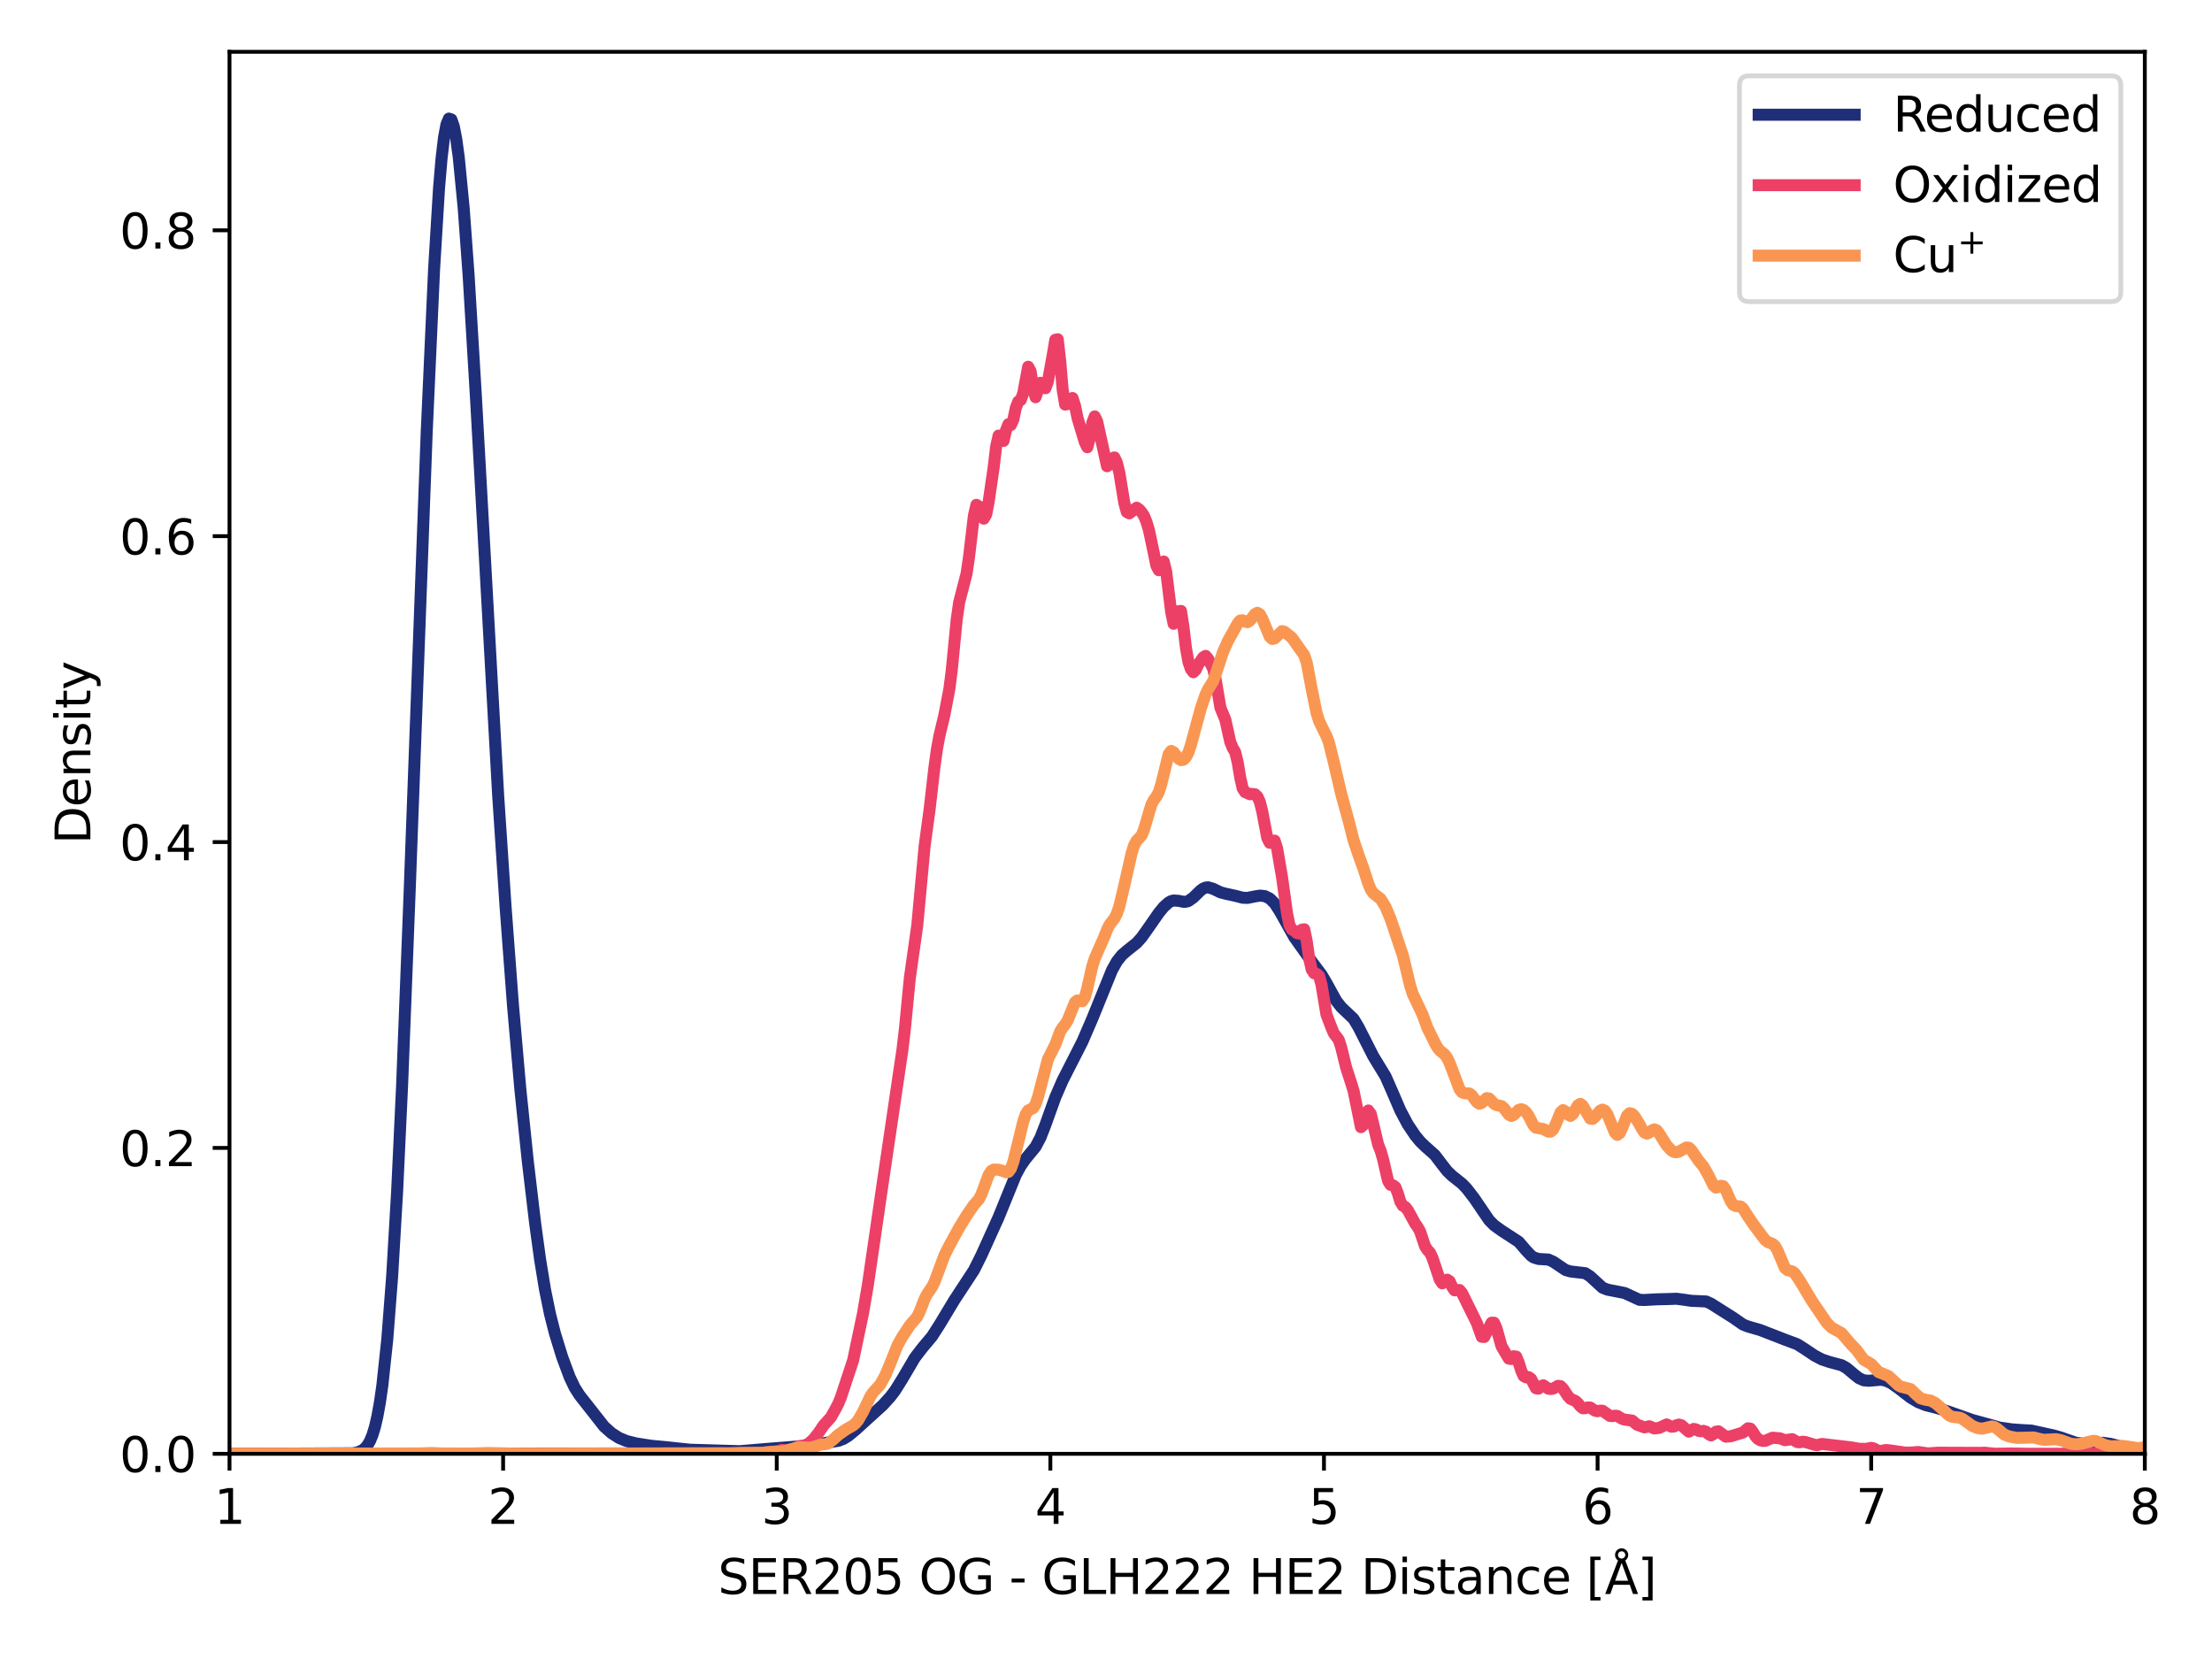 <?xml version="1.0" encoding="utf-8" standalone="no"?>
<!DOCTYPE svg PUBLIC "-//W3C//DTD SVG 1.1//EN"
  "http://www.w3.org/Graphics/SVG/1.1/DTD/svg11.dtd">
<svg xmlns:xlink="http://www.w3.org/1999/xlink" width="460.8pt" height="345.6pt" viewBox="0 0 460.8 345.6" xmlns="http://www.w3.org/2000/svg" version="1.1">
 <defs>
  <style type="text/css">*{stroke-linejoin: round; stroke-linecap: butt}</style>
 </defs>
 <g id="figure_1">
  <g id="patch_1">
   <path d="M 0 345.6 
L 460.8 345.6 
L 460.8 0 
L 0 0 
z
" style="fill: #ffffff"/>
  </g>
  <g id="axes_1">
   <g id="patch_2">
    <path d="M 47.81 302.853 
L 446.805 302.853 
L 446.805 10.8 
L 47.81 10.8 
z
" style="fill: #ffffff"/>
   </g>
   <g id="line2d_1">
    <path d="M 47.81 302.853 
L 73.485 302.746 
L 74.512 302.553 
L 75.539 302.09 
L 76.053 301.67 
L 76.566 301.053 
L 77.08 300.167 
L 77.593 298.93 
L 78.107 297.249 
L 78.62 295.031 
L 79.134 292.185 
L 79.647 288.624 
L 80.674 279.053 
L 81.701 265.747 
L 82.728 248.228 
L 83.755 226.347 
L 85.296 186.838 
L 88.891 90.025 
L 90.431 56.053 
L 91.458 39.211 
L 91.972 33.129 
L 92.485 28.717 
L 92.999 25.943 
L 93.512 24.707 
L 94.026 24.881 
L 94.539 26.344 
L 95.053 28.998 
L 95.566 32.765 
L 96.593 43.337 
L 97.62 57.354 
L 99.161 82.974 
L 103.782 165.793 
L 105.323 188.949 
L 106.863 209.435 
L 108.404 226.975 
L 109.944 241.861 
L 111.485 254.867 
L 112.512 262.38 
L 113.539 268.661 
L 114.566 273.69 
L 115.593 277.745 
L 117.133 282.737 
L 118.674 286.875 
L 119.701 289.034 
L 120.728 290.65 
L 125.863 297.183 
L 127.404 298.551 
L 128.944 299.539 
L 130.485 300.182 
L 132.539 300.694 
L 135.62 301.175 
L 138.701 301.464 
L 141.268 301.742 
L 143.836 302.003 
L 154.106 302.308 
L 160.268 301.793 
L 169.511 301.071 
L 172.592 300.468 
L 174.646 300.15 
L 175.673 299.757 
L 176.7 299.126 
L 178.241 297.856 
L 183.889 292.721 
L 185.43 291.028 
L 186.457 289.686 
L 187.997 287.224 
L 190.565 282.859 
L 192.105 280.846 
L 194.16 278.391 
L 195.7 275.996 
L 198.781 270.876 
L 202.889 264.609 
L 204.43 261.526 
L 208.024 253.58 
L 211.619 244.74 
L 212.646 242.854 
L 213.673 241.395 
L 215.727 238.903 
L 216.754 236.963 
L 217.781 234.321 
L 219.835 228.6 
L 221.375 225.055 
L 223.429 221.024 
L 225.483 216.994 
L 227.537 212.231 
L 231.646 202.11 
L 232.673 200.273 
L 233.7 198.978 
L 234.727 198.077 
L 236.781 196.448 
L 237.808 195.303 
L 239.348 193.134 
L 241.402 190.174 
L 242.429 188.921 
L 243.456 188.004 
L 243.97 187.726 
L 244.483 187.586 
L 245.51 187.658 
L 246.537 187.863 
L 247.051 187.852 
L 247.564 187.701 
L 248.591 186.971 
L 250.132 185.469 
L 250.645 185.107 
L 251.159 184.893 
L 251.672 184.843 
L 252.699 185.149 
L 254.24 185.887 
L 255.267 186.163 
L 257.321 186.609 
L 258.861 187.01 
L 259.888 187.049 
L 261.429 186.739 
L 262.456 186.57 
L 263.483 186.675 
L 264.51 187.176 
L 265.537 188.192 
L 266.564 189.772 
L 269.645 195.256 
L 273.24 200.309 
L 275.294 203.038 
L 276.321 204.766 
L 278.375 208.501 
L 279.402 209.811 
L 281.969 212.248 
L 282.996 213.962 
L 286.077 220.026 
L 288.645 224.246 
L 290.185 227.757 
L 291.726 231.348 
L 293.266 234.244 
L 294.807 236.537 
L 295.834 237.79 
L 296.861 238.789 
L 298.915 240.623 
L 300.455 242.648 
L 301.482 243.962 
L 302.51 244.95 
L 304.564 246.579 
L 305.591 247.655 
L 307.131 249.663 
L 310.212 254.192 
L 311.239 255.234 
L 312.78 256.35 
L 316.374 258.692 
L 317.915 260.485 
L 318.942 261.57 
L 319.455 261.934 
L 320.482 262.263 
L 322.536 262.386 
L 323.563 262.837 
L 326.131 264.566 
L 327.158 264.866 
L 330.239 265.231 
L 331.266 265.898 
L 333.833 268.251 
L 334.86 268.657 
L 338.455 269.362 
L 341.536 270.781 
L 342.563 270.812 
L 345.131 270.673 
L 347.698 270.61 
L 349.239 270.554 
L 350.779 270.752 
L 352.32 270.983 
L 355.401 271.118 
L 356.428 271.575 
L 361.049 274.502 
L 363.103 275.928 
L 364.13 276.333 
L 366.698 277.076 
L 371.833 279.071 
L 374.401 280.029 
L 375.941 281.011 
L 377.995 282.388 
L 379.536 283.197 
L 381.076 283.714 
L 383.644 284.401 
L 384.671 284.979 
L 386.211 286.279 
L 387.238 287.092 
L 388.265 287.554 
L 389.292 287.639 
L 391.86 287.422 
L 392.887 287.628 
L 393.914 288.093 
L 395.454 289.173 
L 398.022 291.161 
L 399.562 292.073 
L 401.103 292.699 
L 403.67 293.364 
L 405.724 294 
L 410.86 295.81 
L 414.968 296.931 
L 416.508 297.382 
L 419.076 297.76 
L 421.13 297.906 
L 423.184 298.019 
L 427.805 299.031 
L 429.346 299.475 
L 432.427 300.545 
L 433.967 300.753 
L 435.508 300.701 
L 438.075 300.555 
L 439.616 300.777 
L 443.21 301.684 
L 445.264 301.797 
L 448.859 301.885 
L 453.481 302.2 
L 458.102 302.193 
L 461.8 302.588 
L 461.8 302.588 
" clip-path="url(#pcedec407b9)" style="fill: none; stroke: #1e2e79; stroke-width: 2.5; stroke-linecap: square"/>
   </g>
   <g id="line2d_2">
    <path d="M 47.81 302.853 
L 149.484 302.755 
L 151.538 302.777 
L 153.592 302.71 
L 154.619 302.644 
L 157.187 302.77 
L 161.809 302.374 
L 162.836 302.031 
L 164.376 302.298 
L 164.89 302.124 
L 166.43 301.266 
L 167.457 301.157 
L 168.484 300.709 
L 169.511 299.762 
L 170.538 298.459 
L 171.565 296.937 
L 173.106 295.22 
L 174.133 293.371 
L 174.646 292.371 
L 175.16 291.127 
L 177.727 283.353 
L 179.781 273.601 
L 180.808 267.594 
L 183.889 246.454 
L 187.997 218.651 
L 188.511 214.29 
L 189.538 203.728 
L 191.078 192.821 
L 192.619 176.218 
L 193.646 168.669 
L 194.673 159.724 
L 195.187 156.018 
L 195.7 153.26 
L 196.727 148.983 
L 197.754 143.63 
L 198.268 139.644 
L 199.295 129.075 
L 199.808 125.482 
L 201.349 119.52 
L 201.862 116.065 
L 202.889 107.371 
L 203.403 105.162 
L 203.916 105.501 
L 204.43 107.068 
L 204.943 108.044 
L 205.457 107.136 
L 205.97 104.434 
L 206.997 97.377 
L 207.511 93.034 
L 208.024 90.734 
L 208.538 91.678 
L 209.051 91.851 
L 209.565 89.648 
L 210.078 88.368 
L 210.592 88.526 
L 211.105 87.366 
L 211.619 84.938 
L 212.132 83.642 
L 212.646 83.329 
L 213.159 81.907 
L 214.186 76.398 
L 214.7 77.355 
L 215.213 80.85 
L 215.727 82.752 
L 216.754 79.738 
L 217.781 80.879 
L 218.294 79.479 
L 219.321 73.849 
L 219.835 70.779 
L 220.348 70.673 
L 220.862 75.233 
L 221.375 81.209 
L 221.889 84.279 
L 222.402 84.187 
L 222.916 83.148 
L 223.429 82.912 
L 223.943 84.491 
L 224.456 87.021 
L 225.997 92.151 
L 226.51 93.17 
L 227.024 91.204 
L 227.537 88.086 
L 228.051 86.742 
L 228.564 87.825 
L 230.619 97.13 
L 231.132 96.783 
L 231.646 95.526 
L 232.159 95.293 
L 232.673 96.408 
L 233.186 98.491 
L 234.213 104.762 
L 234.727 106.653 
L 235.24 106.944 
L 236.781 105.763 
L 237.294 106.104 
L 237.808 106.687 
L 238.321 107.461 
L 238.835 108.743 
L 239.348 110.444 
L 240.375 115.294 
L 240.889 117.825 
L 241.402 118.788 
L 241.916 117.654 
L 242.429 116.977 
L 242.943 119.111 
L 243.97 127.437 
L 244.483 129.946 
L 244.997 129.445 
L 245.51 127.322 
L 246.024 127.264 
L 246.537 130.601 
L 247.051 134.95 
L 247.564 137.866 
L 248.078 139.377 
L 248.591 140.04 
L 249.105 139.53 
L 249.618 138.423 
L 250.645 136.937 
L 251.159 136.636 
L 251.672 137.236 
L 252.699 139.247 
L 253.213 141.36 
L 254.24 147.442 
L 255.267 149.93 
L 256.294 154.595 
L 256.807 155.824 
L 257.321 156.686 
L 257.834 158.798 
L 258.348 161.912 
L 258.861 164.209 
L 259.375 165.015 
L 260.402 165.46 
L 260.915 165.393 
L 261.429 165.461 
L 261.942 165.942 
L 262.456 167.064 
L 262.969 169.14 
L 263.996 174.559 
L 264.51 175.58 
L 265.023 175.13 
L 265.537 175.126 
L 266.051 176.769 
L 267.078 182.775 
L 268.105 190.208 
L 268.618 192.744 
L 269.132 193.633 
L 269.645 193.913 
L 270.159 194.376 
L 270.672 194.488 
L 271.186 193.677 
L 271.699 193.584 
L 272.213 196.049 
L 272.726 199.628 
L 273.24 201.951 
L 273.753 202.743 
L 274.267 202.86 
L 274.78 203.287 
L 275.294 205.132 
L 276.321 211.347 
L 277.348 214.041 
L 277.861 215.253 
L 278.888 216.604 
L 279.402 218.219 
L 280.429 222.409 
L 281.456 225.576 
L 281.969 227.235 
L 283.51 234.806 
L 284.023 234.349 
L 284.537 232.55 
L 285.05 231.337 
L 285.564 232.05 
L 287.104 238.484 
L 287.618 239.75 
L 288.131 241.548 
L 289.158 246.006 
L 289.672 246.825 
L 290.185 246.926 
L 290.699 247.303 
L 291.212 248.649 
L 291.726 250.351 
L 292.239 251.184 
L 292.753 251.445 
L 293.266 252.08 
L 294.807 254.897 
L 295.32 255.616 
L 295.834 256.556 
L 296.861 259.613 
L 297.374 260.401 
L 297.888 260.943 
L 298.401 262.015 
L 299.942 266.595 
L 300.455 267.343 
L 300.969 267.123 
L 301.482 266.579 
L 301.996 266.916 
L 302.51 268.063 
L 303.023 268.809 
L 304.05 268.736 
L 304.564 269.353 
L 307.645 275.597 
L 308.672 278.478 
L 309.185 278.522 
L 310.726 275.545 
L 311.239 275.546 
L 311.753 276.717 
L 312.78 280.419 
L 313.807 282.18 
L 314.32 283.024 
L 314.834 283.112 
L 315.347 282.531 
L 315.861 282.602 
L 316.374 283.834 
L 316.888 285.5 
L 317.401 286.65 
L 317.915 286.935 
L 318.428 286.87 
L 318.942 287.235 
L 319.969 289.2 
L 320.482 289.285 
L 320.996 288.784 
L 321.509 288.583 
L 322.536 289.286 
L 323.05 289.36 
L 323.563 289.263 
L 324.59 288.69 
L 325.104 288.76 
L 325.617 289.301 
L 326.644 290.844 
L 327.158 291.4 
L 328.185 291.834 
L 328.698 292.305 
L 329.212 292.949 
L 329.725 293.368 
L 330.239 293.367 
L 330.752 293.194 
L 331.266 293.216 
L 332.293 293.884 
L 332.806 293.987 
L 333.32 293.864 
L 333.833 293.882 
L 335.374 294.96 
L 335.887 295.006 
L 336.401 294.911 
L 336.914 294.964 
L 337.941 295.576 
L 338.455 295.731 
L 339.996 295.927 
L 341.023 296.79 
L 342.563 297.35 
L 343.59 297.111 
L 344.617 297.572 
L 345.644 297.454 
L 347.185 296.736 
L 348.212 297.219 
L 348.725 297.17 
L 349.239 296.898 
L 349.752 296.763 
L 350.266 296.909 
L 351.806 298.239 
L 352.833 297.67 
L 353.347 297.776 
L 353.86 298.084 
L 354.374 298.169 
L 354.887 298.079 
L 355.401 298.248 
L 355.914 298.745 
L 356.428 299.032 
L 356.941 298.747 
L 357.455 298.255 
L 357.968 298.159 
L 359.509 299.288 
L 360.536 299.205 
L 363.103 298.42 
L 364.13 297.543 
L 364.644 297.616 
L 365.157 298.297 
L 365.671 299.164 
L 366.184 299.749 
L 366.698 300.034 
L 367.211 300.175 
L 367.725 300.155 
L 369.265 299.5 
L 370.806 299.634 
L 371.833 300.021 
L 373.373 299.804 
L 374.401 300.415 
L 374.914 300.464 
L 375.428 300.345 
L 375.941 300.362 
L 377.995 300.964 
L 378.509 301.066 
L 379.536 300.796 
L 385.698 301.521 
L 387.238 301.799 
L 388.779 301.832 
L 389.806 301.612 
L 390.319 301.729 
L 391.346 302.275 
L 391.86 302.265 
L 392.887 302.054 
L 393.914 302.17 
L 396.995 302.616 
L 398.535 302.567 
L 399.562 302.469 
L 401.616 302.771 
L 403.67 302.625 
L 412.4 302.657 
L 413.427 302.625 
L 415.481 302.836 
L 419.076 302.786 
L 422.67 302.847 
L 434.481 302.853 
L 439.102 302.752 
L 441.156 302.801 
L 442.697 302.826 
L 444.237 302.726 
L 446.805 302.852 
L 461.8 302.853 
L 461.8 302.853 
" clip-path="url(#pcedec407b9)" style="fill: none; stroke: #ec4067; stroke-width: 2.5; stroke-linecap: square"/>
   </g>
   <g id="matplotlib.axis_1">
    <g id="xtick_1">
     <g id="line2d_3">
      <defs>
       <path id="mf816227b63" d="M 0 0 
L 0 3.5 
" style="stroke: #000000; stroke-width: 0.8"/>
      </defs>
      <g>
       <use xlink:href="#mf816227b63" x="47.81" y="302.853" style="stroke: #000000; stroke-width: 0.8"/>
      </g>
     </g>
     <g id="text_1">
      <!-- 1 -->
      <g transform="translate(44.629 317.451) scale(0.1 -0.1)">
       <defs>
        <path id="DejaVuSans-31" d="M 794 531 
L 1825 531 
L 1825 4091 
L 703 3866 
L 703 4441 
L 1819 4666 
L 2450 4666 
L 2450 531 
L 3481 531 
L 3481 0 
L 794 0 
L 794 531 
z
" transform="scale(0.016)"/>
       </defs>
       <use xlink:href="#DejaVuSans-31"/>
      </g>
     </g>
    </g>
    <g id="xtick_2">
     <g id="line2d_4">
      <g>
       <use xlink:href="#mf816227b63" x="104.809" y="302.853" style="stroke: #000000; stroke-width: 0.8"/>
      </g>
     </g>
     <g id="text_2">
      <!-- 2 -->
      <g transform="translate(101.628 317.451) scale(0.1 -0.1)">
       <defs>
        <path id="DejaVuSans-32" d="M 1228 531 
L 3431 531 
L 3431 0 
L 469 0 
L 469 531 
Q 828 903 1448 1529 
Q 2069 2156 2228 2338 
Q 2531 2678 2651 2914 
Q 2772 3150 2772 3378 
Q 2772 3750 2511 3984 
Q 2250 4219 1831 4219 
Q 1534 4219 1204 4116 
Q 875 4013 500 3803 
L 500 4441 
Q 881 4594 1212 4672 
Q 1544 4750 1819 4750 
Q 2544 4750 2975 4387 
Q 3406 4025 3406 3419 
Q 3406 3131 3298 2873 
Q 3191 2616 2906 2266 
Q 2828 2175 2409 1742 
Q 1991 1309 1228 531 
z
" transform="scale(0.016)"/>
       </defs>
       <use xlink:href="#DejaVuSans-32"/>
      </g>
     </g>
    </g>
    <g id="xtick_3">
     <g id="line2d_5">
      <g>
       <use xlink:href="#mf816227b63" x="161.809" y="302.853" style="stroke: #000000; stroke-width: 0.8"/>
      </g>
     </g>
     <g id="text_3">
      <!-- 3 -->
      <g transform="translate(158.627 317.451) scale(0.1 -0.1)">
       <defs>
        <path id="DejaVuSans-33" d="M 2597 2516 
Q 3050 2419 3304 2112 
Q 3559 1806 3559 1356 
Q 3559 666 3084 287 
Q 2609 -91 1734 -91 
Q 1441 -91 1130 -33 
Q 819 25 488 141 
L 488 750 
Q 750 597 1062 519 
Q 1375 441 1716 441 
Q 2309 441 2620 675 
Q 2931 909 2931 1356 
Q 2931 1769 2642 2001 
Q 2353 2234 1838 2234 
L 1294 2234 
L 1294 2753 
L 1863 2753 
Q 2328 2753 2575 2939 
Q 2822 3125 2822 3475 
Q 2822 3834 2567 4026 
Q 2313 4219 1838 4219 
Q 1578 4219 1281 4162 
Q 984 4106 628 3988 
L 628 4550 
Q 988 4650 1302 4700 
Q 1616 4750 1894 4750 
Q 2613 4750 3031 4423 
Q 3450 4097 3450 3541 
Q 3450 3153 3228 2886 
Q 3006 2619 2597 2516 
z
" transform="scale(0.016)"/>
       </defs>
       <use xlink:href="#DejaVuSans-33"/>
      </g>
     </g>
    </g>
    <g id="xtick_4">
     <g id="line2d_6">
      <g>
       <use xlink:href="#mf816227b63" x="218.808" y="302.853" style="stroke: #000000; stroke-width: 0.8"/>
      </g>
     </g>
     <g id="text_4">
      <!-- 4 -->
      <g transform="translate(215.627 317.451) scale(0.1 -0.1)">
       <defs>
        <path id="DejaVuSans-34" d="M 2419 4116 
L 825 1625 
L 2419 1625 
L 2419 4116 
z
M 2253 4666 
L 3047 4666 
L 3047 1625 
L 3713 1625 
L 3713 1100 
L 3047 1100 
L 3047 0 
L 2419 0 
L 2419 1100 
L 313 1100 
L 313 1709 
L 2253 4666 
z
" transform="scale(0.016)"/>
       </defs>
       <use xlink:href="#DejaVuSans-34"/>
      </g>
     </g>
    </g>
    <g id="xtick_5">
     <g id="line2d_7">
      <g>
       <use xlink:href="#mf816227b63" x="275.807" y="302.853" style="stroke: #000000; stroke-width: 0.8"/>
      </g>
     </g>
     <g id="text_5">
      <!-- 5 -->
      <g transform="translate(272.626 317.451) scale(0.1 -0.1)">
       <defs>
        <path id="DejaVuSans-35" d="M 691 4666 
L 3169 4666 
L 3169 4134 
L 1269 4134 
L 1269 2991 
Q 1406 3038 1543 3061 
Q 1681 3084 1819 3084 
Q 2600 3084 3056 2656 
Q 3513 2228 3513 1497 
Q 3513 744 3044 326 
Q 2575 -91 1722 -91 
Q 1428 -91 1123 -41 
Q 819 9 494 109 
L 494 744 
Q 775 591 1075 516 
Q 1375 441 1709 441 
Q 2250 441 2565 725 
Q 2881 1009 2881 1497 
Q 2881 1984 2565 2268 
Q 2250 2553 1709 2553 
Q 1456 2553 1204 2497 
Q 953 2441 691 2322 
L 691 4666 
z
" transform="scale(0.016)"/>
       </defs>
       <use xlink:href="#DejaVuSans-35"/>
      </g>
     </g>
    </g>
    <g id="xtick_6">
     <g id="line2d_8">
      <g>
       <use xlink:href="#mf816227b63" x="332.806" y="302.853" style="stroke: #000000; stroke-width: 0.8"/>
      </g>
     </g>
     <g id="text_6">
      <!-- 6 -->
      <g transform="translate(329.625 317.451) scale(0.1 -0.1)">
       <defs>
        <path id="DejaVuSans-36" d="M 2113 2584 
Q 1688 2584 1439 2293 
Q 1191 2003 1191 1497 
Q 1191 994 1439 701 
Q 1688 409 2113 409 
Q 2538 409 2786 701 
Q 3034 994 3034 1497 
Q 3034 2003 2786 2293 
Q 2538 2584 2113 2584 
z
M 3366 4563 
L 3366 3988 
Q 3128 4100 2886 4159 
Q 2644 4219 2406 4219 
Q 1781 4219 1451 3797 
Q 1122 3375 1075 2522 
Q 1259 2794 1537 2939 
Q 1816 3084 2150 3084 
Q 2853 3084 3261 2657 
Q 3669 2231 3669 1497 
Q 3669 778 3244 343 
Q 2819 -91 2113 -91 
Q 1303 -91 875 529 
Q 447 1150 447 2328 
Q 447 3434 972 4092 
Q 1497 4750 2381 4750 
Q 2619 4750 2861 4703 
Q 3103 4656 3366 4563 
z
" transform="scale(0.016)"/>
       </defs>
       <use xlink:href="#DejaVuSans-36"/>
      </g>
     </g>
    </g>
    <g id="xtick_7">
     <g id="line2d_9">
      <g>
       <use xlink:href="#mf816227b63" x="389.806" y="302.853" style="stroke: #000000; stroke-width: 0.8"/>
      </g>
     </g>
     <g id="text_7">
      <!-- 7 -->
      <g transform="translate(386.624 317.451) scale(0.1 -0.1)">
       <defs>
        <path id="DejaVuSans-37" d="M 525 4666 
L 3525 4666 
L 3525 4397 
L 1831 0 
L 1172 0 
L 2766 4134 
L 525 4134 
L 525 4666 
z
" transform="scale(0.016)"/>
       </defs>
       <use xlink:href="#DejaVuSans-37"/>
      </g>
     </g>
    </g>
    <g id="xtick_8">
     <g id="line2d_10">
      <g>
       <use xlink:href="#mf816227b63" x="446.805" y="302.853" style="stroke: #000000; stroke-width: 0.8"/>
      </g>
     </g>
     <g id="text_8">
      <!-- 8 -->
      <g transform="translate(443.624 317.451) scale(0.1 -0.1)">
       <defs>
        <path id="DejaVuSans-38" d="M 2034 2216 
Q 1584 2216 1326 1975 
Q 1069 1734 1069 1313 
Q 1069 891 1326 650 
Q 1584 409 2034 409 
Q 2484 409 2743 651 
Q 3003 894 3003 1313 
Q 3003 1734 2745 1975 
Q 2488 2216 2034 2216 
z
M 1403 2484 
Q 997 2584 770 2862 
Q 544 3141 544 3541 
Q 544 4100 942 4425 
Q 1341 4750 2034 4750 
Q 2731 4750 3128 4425 
Q 3525 4100 3525 3541 
Q 3525 3141 3298 2862 
Q 3072 2584 2669 2484 
Q 3125 2378 3379 2068 
Q 3634 1759 3634 1313 
Q 3634 634 3220 271 
Q 2806 -91 2034 -91 
Q 1263 -91 848 271 
Q 434 634 434 1313 
Q 434 1759 690 2068 
Q 947 2378 1403 2484 
z
M 1172 3481 
Q 1172 3119 1398 2916 
Q 1625 2713 2034 2713 
Q 2441 2713 2670 2916 
Q 2900 3119 2900 3481 
Q 2900 3844 2670 4047 
Q 2441 4250 2034 4250 
Q 1625 4250 1398 4047 
Q 1172 3844 1172 3481 
z
" transform="scale(0.016)"/>
       </defs>
       <use xlink:href="#DejaVuSans-38"/>
      </g>
     </g>
    </g>
    <g id="text_9">
     <!-- SER205 OG - GLH222 HE2 Distance [Å] -->
     <g transform="translate(149.558 332.053) scale(0.1 -0.1)">
      <defs>
       <path id="DejaVuSans-53" d="M 3425 4513 
L 3425 3897 
Q 3066 4069 2747 4153 
Q 2428 4238 2131 4238 
Q 1616 4238 1336 4038 
Q 1056 3838 1056 3469 
Q 1056 3159 1242 3001 
Q 1428 2844 1947 2747 
L 2328 2669 
Q 3034 2534 3370 2195 
Q 3706 1856 3706 1288 
Q 3706 609 3251 259 
Q 2797 -91 1919 -91 
Q 1588 -91 1214 -16 
Q 841 59 441 206 
L 441 856 
Q 825 641 1194 531 
Q 1563 422 1919 422 
Q 2459 422 2753 634 
Q 3047 847 3047 1241 
Q 3047 1584 2836 1778 
Q 2625 1972 2144 2069 
L 1759 2144 
Q 1053 2284 737 2584 
Q 422 2884 422 3419 
Q 422 4038 858 4394 
Q 1294 4750 2059 4750 
Q 2388 4750 2728 4690 
Q 3069 4631 3425 4513 
z
" transform="scale(0.016)"/>
       <path id="DejaVuSans-45" d="M 628 4666 
L 3578 4666 
L 3578 4134 
L 1259 4134 
L 1259 2753 
L 3481 2753 
L 3481 2222 
L 1259 2222 
L 1259 531 
L 3634 531 
L 3634 0 
L 628 0 
L 628 4666 
z
" transform="scale(0.016)"/>
       <path id="DejaVuSans-52" d="M 2841 2188 
Q 3044 2119 3236 1894 
Q 3428 1669 3622 1275 
L 4263 0 
L 3584 0 
L 2988 1197 
Q 2756 1666 2539 1819 
Q 2322 1972 1947 1972 
L 1259 1972 
L 1259 0 
L 628 0 
L 628 4666 
L 2053 4666 
Q 2853 4666 3247 4331 
Q 3641 3997 3641 3322 
Q 3641 2881 3436 2590 
Q 3231 2300 2841 2188 
z
M 1259 4147 
L 1259 2491 
L 2053 2491 
Q 2509 2491 2742 2702 
Q 2975 2913 2975 3322 
Q 2975 3731 2742 3939 
Q 2509 4147 2053 4147 
L 1259 4147 
z
" transform="scale(0.016)"/>
       <path id="DejaVuSans-30" d="M 2034 4250 
Q 1547 4250 1301 3770 
Q 1056 3291 1056 2328 
Q 1056 1369 1301 889 
Q 1547 409 2034 409 
Q 2525 409 2770 889 
Q 3016 1369 3016 2328 
Q 3016 3291 2770 3770 
Q 2525 4250 2034 4250 
z
M 2034 4750 
Q 2819 4750 3233 4129 
Q 3647 3509 3647 2328 
Q 3647 1150 3233 529 
Q 2819 -91 2034 -91 
Q 1250 -91 836 529 
Q 422 1150 422 2328 
Q 422 3509 836 4129 
Q 1250 4750 2034 4750 
z
" transform="scale(0.016)"/>
       <path id="DejaVuSans-20" transform="scale(0.016)"/>
       <path id="DejaVuSans-4f" d="M 2522 4238 
Q 1834 4238 1429 3725 
Q 1025 3213 1025 2328 
Q 1025 1447 1429 934 
Q 1834 422 2522 422 
Q 3209 422 3611 934 
Q 4013 1447 4013 2328 
Q 4013 3213 3611 3725 
Q 3209 4238 2522 4238 
z
M 2522 4750 
Q 3503 4750 4090 4092 
Q 4678 3434 4678 2328 
Q 4678 1225 4090 567 
Q 3503 -91 2522 -91 
Q 1538 -91 948 565 
Q 359 1222 359 2328 
Q 359 3434 948 4092 
Q 1538 4750 2522 4750 
z
" transform="scale(0.016)"/>
       <path id="DejaVuSans-47" d="M 3809 666 
L 3809 1919 
L 2778 1919 
L 2778 2438 
L 4434 2438 
L 4434 434 
Q 4069 175 3628 42 
Q 3188 -91 2688 -91 
Q 1594 -91 976 548 
Q 359 1188 359 2328 
Q 359 3472 976 4111 
Q 1594 4750 2688 4750 
Q 3144 4750 3555 4637 
Q 3966 4525 4313 4306 
L 4313 3634 
Q 3963 3931 3569 4081 
Q 3175 4231 2741 4231 
Q 1884 4231 1454 3753 
Q 1025 3275 1025 2328 
Q 1025 1384 1454 906 
Q 1884 428 2741 428 
Q 3075 428 3337 486 
Q 3600 544 3809 666 
z
" transform="scale(0.016)"/>
       <path id="DejaVuSans-2d" d="M 313 2009 
L 1997 2009 
L 1997 1497 
L 313 1497 
L 313 2009 
z
" transform="scale(0.016)"/>
       <path id="DejaVuSans-4c" d="M 628 4666 
L 1259 4666 
L 1259 531 
L 3531 531 
L 3531 0 
L 628 0 
L 628 4666 
z
" transform="scale(0.016)"/>
       <path id="DejaVuSans-48" d="M 628 4666 
L 1259 4666 
L 1259 2753 
L 3553 2753 
L 3553 4666 
L 4184 4666 
L 4184 0 
L 3553 0 
L 3553 2222 
L 1259 2222 
L 1259 0 
L 628 0 
L 628 4666 
z
" transform="scale(0.016)"/>
       <path id="DejaVuSans-44" d="M 1259 4147 
L 1259 519 
L 2022 519 
Q 2988 519 3436 956 
Q 3884 1394 3884 2338 
Q 3884 3275 3436 3711 
Q 2988 4147 2022 4147 
L 1259 4147 
z
M 628 4666 
L 1925 4666 
Q 3281 4666 3915 4102 
Q 4550 3538 4550 2338 
Q 4550 1131 3912 565 
Q 3275 0 1925 0 
L 628 0 
L 628 4666 
z
" transform="scale(0.016)"/>
       <path id="DejaVuSans-69" d="M 603 3500 
L 1178 3500 
L 1178 0 
L 603 0 
L 603 3500 
z
M 603 4863 
L 1178 4863 
L 1178 4134 
L 603 4134 
L 603 4863 
z
" transform="scale(0.016)"/>
       <path id="DejaVuSans-73" d="M 2834 3397 
L 2834 2853 
Q 2591 2978 2328 3040 
Q 2066 3103 1784 3103 
Q 1356 3103 1142 2972 
Q 928 2841 928 2578 
Q 928 2378 1081 2264 
Q 1234 2150 1697 2047 
L 1894 2003 
Q 2506 1872 2764 1633 
Q 3022 1394 3022 966 
Q 3022 478 2636 193 
Q 2250 -91 1575 -91 
Q 1294 -91 989 -36 
Q 684 19 347 128 
L 347 722 
Q 666 556 975 473 
Q 1284 391 1588 391 
Q 1994 391 2212 530 
Q 2431 669 2431 922 
Q 2431 1156 2273 1281 
Q 2116 1406 1581 1522 
L 1381 1569 
Q 847 1681 609 1914 
Q 372 2147 372 2553 
Q 372 3047 722 3315 
Q 1072 3584 1716 3584 
Q 2034 3584 2315 3537 
Q 2597 3491 2834 3397 
z
" transform="scale(0.016)"/>
       <path id="DejaVuSans-74" d="M 1172 4494 
L 1172 3500 
L 2356 3500 
L 2356 3053 
L 1172 3053 
L 1172 1153 
Q 1172 725 1289 603 
Q 1406 481 1766 481 
L 2356 481 
L 2356 0 
L 1766 0 
Q 1100 0 847 248 
Q 594 497 594 1153 
L 594 3053 
L 172 3053 
L 172 3500 
L 594 3500 
L 594 4494 
L 1172 4494 
z
" transform="scale(0.016)"/>
       <path id="DejaVuSans-61" d="M 2194 1759 
Q 1497 1759 1228 1600 
Q 959 1441 959 1056 
Q 959 750 1161 570 
Q 1363 391 1709 391 
Q 2188 391 2477 730 
Q 2766 1069 2766 1631 
L 2766 1759 
L 2194 1759 
z
M 3341 1997 
L 3341 0 
L 2766 0 
L 2766 531 
Q 2569 213 2275 61 
Q 1981 -91 1556 -91 
Q 1019 -91 701 211 
Q 384 513 384 1019 
Q 384 1609 779 1909 
Q 1175 2209 1959 2209 
L 2766 2209 
L 2766 2266 
Q 2766 2663 2505 2880 
Q 2244 3097 1772 3097 
Q 1472 3097 1187 3025 
Q 903 2953 641 2809 
L 641 3341 
Q 956 3463 1253 3523 
Q 1550 3584 1831 3584 
Q 2591 3584 2966 3190 
Q 3341 2797 3341 1997 
z
" transform="scale(0.016)"/>
       <path id="DejaVuSans-6e" d="M 3513 2113 
L 3513 0 
L 2938 0 
L 2938 2094 
Q 2938 2591 2744 2837 
Q 2550 3084 2163 3084 
Q 1697 3084 1428 2787 
Q 1159 2491 1159 1978 
L 1159 0 
L 581 0 
L 581 3500 
L 1159 3500 
L 1159 2956 
Q 1366 3272 1645 3428 
Q 1925 3584 2291 3584 
Q 2894 3584 3203 3211 
Q 3513 2838 3513 2113 
z
" transform="scale(0.016)"/>
       <path id="DejaVuSans-63" d="M 3122 3366 
L 3122 2828 
Q 2878 2963 2633 3030 
Q 2388 3097 2138 3097 
Q 1578 3097 1268 2742 
Q 959 2388 959 1747 
Q 959 1106 1268 751 
Q 1578 397 2138 397 
Q 2388 397 2633 464 
Q 2878 531 3122 666 
L 3122 134 
Q 2881 22 2623 -34 
Q 2366 -91 2075 -91 
Q 1284 -91 818 406 
Q 353 903 353 1747 
Q 353 2603 823 3093 
Q 1294 3584 2113 3584 
Q 2378 3584 2631 3529 
Q 2884 3475 3122 3366 
z
" transform="scale(0.016)"/>
       <path id="DejaVuSans-65" d="M 3597 1894 
L 3597 1613 
L 953 1613 
Q 991 1019 1311 708 
Q 1631 397 2203 397 
Q 2534 397 2845 478 
Q 3156 559 3463 722 
L 3463 178 
Q 3153 47 2828 -22 
Q 2503 -91 2169 -91 
Q 1331 -91 842 396 
Q 353 884 353 1716 
Q 353 2575 817 3079 
Q 1281 3584 2069 3584 
Q 2775 3584 3186 3129 
Q 3597 2675 3597 1894 
z
M 3022 2063 
Q 3016 2534 2758 2815 
Q 2500 3097 2075 3097 
Q 1594 3097 1305 2825 
Q 1016 2553 972 2059 
L 3022 2063 
z
" transform="scale(0.016)"/>
       <path id="DejaVuSans-5b" d="M 550 4863 
L 1875 4863 
L 1875 4416 
L 1125 4416 
L 1125 -397 
L 1875 -397 
L 1875 -844 
L 550 -844 
L 550 4863 
z
" transform="scale(0.016)"/>
       <path id="DejaVuSans-c5" d="M 2663 5081 
Q 2663 5278 2523 5417 
Q 2384 5556 2188 5556 
Q 1988 5556 1852 5420 
Q 1716 5284 1716 5081 
Q 1716 4884 1853 4746 
Q 1991 4609 2188 4609 
Q 2384 4609 2523 4746 
Q 2663 4884 2663 5081 
z
M 2188 4044 
L 1338 1722 
L 3041 1722 
L 2188 4044 
z
M 1716 4366 
Q 1525 4494 1428 4673 
Q 1331 4853 1331 5081 
Q 1331 5441 1579 5691 
Q 1828 5941 2188 5941 
Q 2544 5941 2795 5689 
Q 3047 5438 3047 5081 
Q 3047 4863 2948 4678 
Q 2850 4494 2663 4366 
L 4325 0 
L 3669 0 
L 3244 1197 
L 1141 1197 
L 716 0 
L 50 0 
L 1716 4366 
z
" transform="scale(0.016)"/>
       <path id="DejaVuSans-5d" d="M 1947 4863 
L 1947 -844 
L 622 -844 
L 622 -397 
L 1369 -397 
L 1369 4416 
L 622 4416 
L 622 4863 
L 1947 4863 
z
" transform="scale(0.016)"/>
      </defs>
      <use xlink:href="#DejaVuSans-53"/>
      <use xlink:href="#DejaVuSans-45" x="63.477"/>
      <use xlink:href="#DejaVuSans-52" x="126.66"/>
      <use xlink:href="#DejaVuSans-32" x="196.143"/>
      <use xlink:href="#DejaVuSans-30" x="259.766"/>
      <use xlink:href="#DejaVuSans-35" x="323.389"/>
      <use xlink:href="#DejaVuSans-20" x="387.012"/>
      <use xlink:href="#DejaVuSans-4f" x="418.799"/>
      <use xlink:href="#DejaVuSans-47" x="497.51"/>
      <use xlink:href="#DejaVuSans-20" x="575"/>
      <use xlink:href="#DejaVuSans-2d" x="606.787"/>
      <use xlink:href="#DejaVuSans-20" x="642.871"/>
      <use xlink:href="#DejaVuSans-47" x="674.658"/>
      <use xlink:href="#DejaVuSans-4c" x="752.148"/>
      <use xlink:href="#DejaVuSans-48" x="807.861"/>
      <use xlink:href="#DejaVuSans-32" x="883.057"/>
      <use xlink:href="#DejaVuSans-32" x="946.68"/>
      <use xlink:href="#DejaVuSans-32" x="1010.303"/>
      <use xlink:href="#DejaVuSans-20" x="1073.926"/>
      <use xlink:href="#DejaVuSans-48" x="1105.713"/>
      <use xlink:href="#DejaVuSans-45" x="1180.908"/>
      <use xlink:href="#DejaVuSans-32" x="1244.092"/>
      <use xlink:href="#DejaVuSans-20" x="1307.715"/>
      <use xlink:href="#DejaVuSans-44" x="1339.502"/>
      <use xlink:href="#DejaVuSans-69" x="1416.504"/>
      <use xlink:href="#DejaVuSans-73" x="1444.287"/>
      <use xlink:href="#DejaVuSans-74" x="1496.387"/>
      <use xlink:href="#DejaVuSans-61" x="1535.596"/>
      <use xlink:href="#DejaVuSans-6e" x="1596.875"/>
      <use xlink:href="#DejaVuSans-63" x="1660.254"/>
      <use xlink:href="#DejaVuSans-65" x="1715.234"/>
      <use xlink:href="#DejaVuSans-20" x="1776.758"/>
      <use xlink:href="#DejaVuSans-5b" x="1808.545"/>
      <use xlink:href="#DejaVuSans-c5" x="1847.559"/>
      <use xlink:href="#DejaVuSans-5d" x="1915.967"/>
     </g>
    </g>
   </g>
   <g id="matplotlib.axis_2">
    <g id="ytick_1">
     <g id="line2d_11">
      <defs>
       <path id="m88f4e5aebd" d="M 0 0 
L -3.5 0 
" style="stroke: #000000; stroke-width: 0.8"/>
      </defs>
      <g>
       <use xlink:href="#m88f4e5aebd" x="47.81" y="302.853" style="stroke: #000000; stroke-width: 0.8"/>
      </g>
     </g>
     <g id="text_10">
      <!-- 0.0 -->
      <g transform="translate(24.907 306.652) scale(0.1 -0.1)">
       <defs>
        <path id="DejaVuSans-2e" d="M 684 794 
L 1344 794 
L 1344 0 
L 684 0 
L 684 794 
z
" transform="scale(0.016)"/>
       </defs>
       <use xlink:href="#DejaVuSans-30"/>
       <use xlink:href="#DejaVuSans-2e" x="63.623"/>
       <use xlink:href="#DejaVuSans-30" x="95.41"/>
      </g>
     </g>
    </g>
    <g id="ytick_2">
     <g id="line2d_12">
      <g>
       <use xlink:href="#m88f4e5aebd" x="47.81" y="239.133" style="stroke: #000000; stroke-width: 0.8"/>
      </g>
     </g>
     <g id="text_11">
      <!-- 0.2 -->
      <g transform="translate(24.907 242.932) scale(0.1 -0.1)">
       <use xlink:href="#DejaVuSans-30"/>
       <use xlink:href="#DejaVuSans-2e" x="63.623"/>
       <use xlink:href="#DejaVuSans-32" x="95.41"/>
      </g>
     </g>
    </g>
    <g id="ytick_3">
     <g id="line2d_13">
      <g>
       <use xlink:href="#m88f4e5aebd" x="47.81" y="175.414" style="stroke: #000000; stroke-width: 0.8"/>
      </g>
     </g>
     <g id="text_12">
      <!-- 0.4 -->
      <g transform="translate(24.907 179.213) scale(0.1 -0.1)">
       <use xlink:href="#DejaVuSans-30"/>
       <use xlink:href="#DejaVuSans-2e" x="63.623"/>
       <use xlink:href="#DejaVuSans-34" x="95.41"/>
      </g>
     </g>
    </g>
    <g id="ytick_4">
     <g id="line2d_14">
      <g>
       <use xlink:href="#m88f4e5aebd" x="47.81" y="111.695" style="stroke: #000000; stroke-width: 0.8"/>
      </g>
     </g>
     <g id="text_13">
      <!-- 0.6 -->
      <g transform="translate(24.907 115.494) scale(0.1 -0.1)">
       <use xlink:href="#DejaVuSans-30"/>
       <use xlink:href="#DejaVuSans-2e" x="63.623"/>
       <use xlink:href="#DejaVuSans-36" x="95.41"/>
      </g>
     </g>
    </g>
    <g id="ytick_5">
     <g id="line2d_15">
      <g>
       <use xlink:href="#m88f4e5aebd" x="47.81" y="47.976" style="stroke: #000000; stroke-width: 0.8"/>
      </g>
     </g>
     <g id="text_14">
      <!-- 0.8 -->
      <g transform="translate(24.907 51.775) scale(0.1 -0.1)">
       <use xlink:href="#DejaVuSans-30"/>
       <use xlink:href="#DejaVuSans-2e" x="63.623"/>
       <use xlink:href="#DejaVuSans-38" x="95.41"/>
      </g>
     </g>
    </g>
    <g id="text_15">
     <!-- Density -->
     <g transform="translate(18.827 175.835) rotate(-90) scale(0.1 -0.1)">
      <defs>
       <path id="DejaVuSans-79" d="M 2059 -325 
Q 1816 -950 1584 -1140 
Q 1353 -1331 966 -1331 
L 506 -1331 
L 506 -850 
L 844 -850 
Q 1081 -850 1212 -737 
Q 1344 -625 1503 -206 
L 1606 56 
L 191 3500 
L 800 3500 
L 1894 763 
L 2988 3500 
L 3597 3500 
L 2059 -325 
z
" transform="scale(0.016)"/>
      </defs>
      <use xlink:href="#DejaVuSans-44"/>
      <use xlink:href="#DejaVuSans-65" x="77.002"/>
      <use xlink:href="#DejaVuSans-6e" x="138.525"/>
      <use xlink:href="#DejaVuSans-73" x="201.904"/>
      <use xlink:href="#DejaVuSans-69" x="254.004"/>
      <use xlink:href="#DejaVuSans-74" x="281.787"/>
      <use xlink:href="#DejaVuSans-79" x="320.996"/>
     </g>
    </g>
   </g>
   <g id="line2d_16">
    <path d="M 47.81 302.853 
L 87.35 302.773 
L 89.918 302.689 
L 91.972 302.775 
L 96.593 302.801 
L 98.647 302.786 
L 101.728 302.688 
L 108.917 302.853 
L 152.565 302.743 
L 157.187 302.648 
L 158.728 302.644 
L 161.295 302.4 
L 162.322 302.43 
L 163.349 302.271 
L 166.43 301.48 
L 167.971 301.562 
L 168.998 301.583 
L 170.025 301.243 
L 171.052 300.916 
L 172.079 300.831 
L 172.592 300.65 
L 173.619 299.828 
L 174.646 298.893 
L 176.187 297.813 
L 177.727 296.927 
L 178.241 296.487 
L 178.754 295.885 
L 179.781 294.105 
L 181.322 290.871 
L 181.835 290.12 
L 183.376 288.413 
L 184.403 286.561 
L 185.43 284.123 
L 186.97 280.249 
L 187.997 278.428 
L 189.538 276.092 
L 191.078 274.308 
L 191.592 273.234 
L 192.619 270.584 
L 193.133 269.595 
L 194.16 268.083 
L 194.673 267.077 
L 195.7 264.327 
L 196.727 261.547 
L 197.754 259.504 
L 199.808 255.754 
L 201.349 253.233 
L 202.889 250.998 
L 203.916 249.832 
L 204.43 248.85 
L 205.97 244.721 
L 206.484 243.948 
L 206.997 243.647 
L 208.024 243.67 
L 209.051 243.98 
L 209.565 244.199 
L 210.078 244.126 
L 210.592 243.429 
L 211.105 242.006 
L 212.132 237.873 
L 213.159 233.657 
L 213.673 232.122 
L 214.186 231.325 
L 215.213 230.836 
L 215.727 230.025 
L 216.24 228.524 
L 218.294 220.665 
L 219.835 217.616 
L 220.862 214.868 
L 221.375 214.034 
L 221.889 213.432 
L 222.402 212.575 
L 223.943 208.792 
L 224.456 208.407 
L 224.97 208.545 
L 225.483 208.567 
L 225.997 207.739 
L 226.51 205.868 
L 227.537 201.296 
L 228.051 199.681 
L 230.105 195.013 
L 230.619 193.665 
L 231.132 192.643 
L 232.159 191.307 
L 232.673 190.314 
L 233.186 188.794 
L 234.213 184.45 
L 235.754 177.656 
L 236.267 176.067 
L 236.781 175.133 
L 237.808 174.055 
L 238.321 172.807 
L 239.862 167.582 
L 240.375 166.637 
L 240.889 165.951 
L 241.402 165.001 
L 241.916 163.375 
L 243.456 157.109 
L 243.97 156.436 
L 244.483 156.695 
L 245.51 158.042 
L 246.024 158.35 
L 246.537 158.256 
L 247.051 157.747 
L 247.564 156.759 
L 248.078 155.235 
L 250.132 147.643 
L 251.159 144.639 
L 251.672 143.574 
L 252.699 141.916 
L 253.213 140.579 
L 254.753 135.892 
L 255.78 133.567 
L 257.834 129.874 
L 258.348 129.265 
L 258.861 129.213 
L 259.375 129.496 
L 259.888 129.61 
L 260.402 129.266 
L 261.429 127.923 
L 261.942 127.648 
L 262.456 127.973 
L 262.969 128.896 
L 264.51 132.624 
L 265.023 133.112 
L 265.537 132.99 
L 267.078 131.478 
L 267.591 131.618 
L 269.132 132.855 
L 271.699 136.483 
L 272.213 138.037 
L 273.24 143.478 
L 274.267 148.55 
L 274.78 150.178 
L 275.807 152.312 
L 276.321 153.305 
L 276.834 154.664 
L 277.861 158.789 
L 279.402 165.412 
L 280.942 170.982 
L 281.969 175.042 
L 282.996 178.074 
L 284.023 180.924 
L 285.05 184.084 
L 285.564 185.313 
L 286.077 186.071 
L 287.618 187.267 
L 288.645 188.947 
L 289.672 191.395 
L 292.239 199.021 
L 293.266 203.27 
L 293.78 205.424 
L 294.293 207.023 
L 296.347 211.367 
L 297.374 214.16 
L 298.915 217.271 
L 299.428 218.187 
L 299.942 218.842 
L 300.969 219.674 
L 301.482 220.385 
L 301.996 221.476 
L 304.05 226.89 
L 304.564 227.543 
L 305.077 227.744 
L 306.104 227.793 
L 306.618 228.185 
L 307.645 229.562 
L 308.158 229.929 
L 308.672 229.75 
L 309.699 228.763 
L 310.212 228.834 
L 311.239 229.914 
L 311.753 230.214 
L 312.78 230.406 
L 313.293 230.838 
L 314.32 232.202 
L 314.834 232.481 
L 315.347 232.244 
L 316.374 231.211 
L 316.888 231.061 
L 317.401 231.244 
L 317.915 231.688 
L 318.428 232.437 
L 319.455 234.425 
L 319.969 234.923 
L 321.509 235.196 
L 322.536 235.749 
L 323.05 235.736 
L 323.563 235.266 
L 324.077 234.229 
L 325.104 231.703 
L 325.617 231.249 
L 326.131 231.557 
L 326.644 232.183 
L 327.158 232.471 
L 327.671 232.054 
L 328.698 230.267 
L 329.212 229.95 
L 329.725 230.357 
L 331.266 233.023 
L 331.779 233.083 
L 332.293 232.631 
L 333.32 231.389 
L 333.833 231.15 
L 334.347 231.385 
L 334.86 232.144 
L 336.401 235.923 
L 336.914 236.422 
L 337.428 236.05 
L 337.941 234.928 
L 338.969 232.371 
L 339.482 231.896 
L 339.996 232.029 
L 340.509 232.534 
L 341.536 234.206 
L 342.05 235.181 
L 342.563 235.916 
L 343.077 236.161 
L 343.59 235.924 
L 344.104 235.497 
L 344.617 235.263 
L 345.131 235.473 
L 345.644 236.13 
L 347.185 238.592 
L 348.212 239.681 
L 348.725 239.975 
L 349.239 240.034 
L 349.752 239.91 
L 351.293 239.044 
L 351.806 239.081 
L 352.32 239.554 
L 353.86 241.795 
L 354.887 243.048 
L 355.914 244.867 
L 356.941 246.957 
L 357.455 247.401 
L 357.968 247.289 
L 358.482 247.015 
L 358.995 247.117 
L 359.509 247.857 
L 360.536 250.227 
L 361.049 250.983 
L 361.563 251.235 
L 362.59 251.339 
L 363.103 251.762 
L 364.13 253.373 
L 365.157 254.904 
L 366.698 256.976 
L 367.725 258.321 
L 368.238 258.722 
L 369.265 259.124 
L 369.779 259.573 
L 370.292 260.488 
L 371.833 264.13 
L 372.346 264.586 
L 373.373 264.862 
L 373.887 265.254 
L 374.914 266.762 
L 377.482 271.049 
L 380.563 275.58 
L 381.59 276.595 
L 383.644 277.723 
L 384.671 278.959 
L 385.698 280.13 
L 386.725 281.198 
L 388.265 283.276 
L 389.806 284.151 
L 391.346 285.826 
L 392.373 286.229 
L 393.4 286.669 
L 394.427 287.599 
L 395.454 288.572 
L 395.968 288.854 
L 398.022 289.382 
L 399.049 290.388 
L 400.076 291.294 
L 401.103 291.587 
L 402.13 291.745 
L 403.157 292.276 
L 404.697 293.592 
L 405.724 294.612 
L 406.238 294.968 
L 406.751 295.155 
L 408.292 295.339 
L 408.805 295.575 
L 410.86 297.048 
L 411.887 297.474 
L 412.914 297.623 
L 413.941 297.395 
L 414.968 297.147 
L 415.481 297.26 
L 415.995 297.576 
L 417.535 298.855 
L 418.562 299.244 
L 420.103 299.538 
L 423.697 299.451 
L 424.724 299.727 
L 425.751 299.939 
L 428.319 299.815 
L 429.346 300.028 
L 431.4 300.767 
L 432.427 300.875 
L 433.454 300.779 
L 434.994 300.414 
L 436.021 300.151 
L 436.535 300.176 
L 437.562 300.621 
L 438.589 301.067 
L 439.616 301.283 
L 440.643 301.279 
L 442.183 301.211 
L 444.237 301.486 
L 445.264 301.678 
L 446.291 301.573 
L 447.319 301.346 
L 448.346 301.353 
L 449.886 301.734 
L 450.913 301.938 
L 453.481 301.979 
L 455.535 301.974 
L 461.183 302.449 
L 461.8 302.447 
L 461.8 302.447 
" clip-path="url(#pcedec407b9)" style="fill: none; stroke: #f99752; stroke-width: 2.5; stroke-linecap: square"/>
   </g>
   <g id="patch_3">
    <path d="M 47.81 302.853 
L 47.81 10.8 
" style="fill: none; stroke: #000000; stroke-width: 0.8; stroke-linejoin: miter; stroke-linecap: square"/>
   </g>
   <g id="patch_4">
    <path d="M 446.805 302.853 
L 446.805 10.8 
" style="fill: none; stroke: #000000; stroke-width: 0.8; stroke-linejoin: miter; stroke-linecap: square"/>
   </g>
   <g id="patch_5">
    <path d="M 47.81 302.853 
L 446.805 302.853 
" style="fill: none; stroke: #000000; stroke-width: 0.8; stroke-linejoin: miter; stroke-linecap: square"/>
   </g>
   <g id="patch_6">
    <path d="M 47.81 10.8 
L 446.805 10.8 
" style="fill: none; stroke: #000000; stroke-width: 0.8; stroke-linejoin: miter; stroke-linecap: square"/>
   </g>
   <g id="legend_1">
    <g id="patch_7">
     <path d="M 364.36 62.834 
L 439.805 62.834 
Q 441.805 62.834 441.805 60.834 
L 441.805 17.8 
Q 441.805 15.8 439.805 15.8 
L 364.36 15.8 
Q 362.36 15.8 362.36 17.8 
L 362.36 60.834 
Q 362.36 62.834 364.36 62.834 
z
" style="fill: #ffffff; opacity: 0.8; stroke: #cccccc; stroke-linejoin: miter"/>
    </g>
    <g id="line2d_17">
     <path d="M 366.36 23.898 
L 376.36 23.898 
L 386.36 23.898 
" style="fill: none; stroke: #1e2e79; stroke-width: 2.5; stroke-linecap: square"/>
    </g>
    <g id="text_16">
     <!-- Reduced -->
     <g transform="translate(394.36 27.398) scale(0.1 -0.1)">
      <defs>
       <path id="DejaVuSans-64" d="M 2906 2969 
L 2906 4863 
L 3481 4863 
L 3481 0 
L 2906 0 
L 2906 525 
Q 2725 213 2448 61 
Q 2172 -91 1784 -91 
Q 1150 -91 751 415 
Q 353 922 353 1747 
Q 353 2572 751 3078 
Q 1150 3584 1784 3584 
Q 2172 3584 2448 3432 
Q 2725 3281 2906 2969 
z
M 947 1747 
Q 947 1113 1208 752 
Q 1469 391 1925 391 
Q 2381 391 2643 752 
Q 2906 1113 2906 1747 
Q 2906 2381 2643 2742 
Q 2381 3103 1925 3103 
Q 1469 3103 1208 2742 
Q 947 2381 947 1747 
z
" transform="scale(0.016)"/>
       <path id="DejaVuSans-75" d="M 544 1381 
L 544 3500 
L 1119 3500 
L 1119 1403 
Q 1119 906 1312 657 
Q 1506 409 1894 409 
Q 2359 409 2629 706 
Q 2900 1003 2900 1516 
L 2900 3500 
L 3475 3500 
L 3475 0 
L 2900 0 
L 2900 538 
Q 2691 219 2414 64 
Q 2138 -91 1772 -91 
Q 1169 -91 856 284 
Q 544 659 544 1381 
z
M 1991 3584 
L 1991 3584 
z
" transform="scale(0.016)"/>
      </defs>
      <use xlink:href="#DejaVuSans-52"/>
      <use xlink:href="#DejaVuSans-65" x="64.982"/>
      <use xlink:href="#DejaVuSans-64" x="126.506"/>
      <use xlink:href="#DejaVuSans-75" x="189.982"/>
      <use xlink:href="#DejaVuSans-63" x="253.361"/>
      <use xlink:href="#DejaVuSans-65" x="308.342"/>
      <use xlink:href="#DejaVuSans-64" x="369.865"/>
     </g>
    </g>
    <g id="line2d_18">
     <path d="M 366.36 38.577 
L 376.36 38.577 
L 386.36 38.577 
" style="fill: none; stroke: #ec4067; stroke-width: 2.5; stroke-linecap: square"/>
    </g>
    <g id="text_17">
     <!-- Oxidized -->
     <g transform="translate(394.36 42.077) scale(0.1 -0.1)">
      <defs>
       <path id="DejaVuSans-78" d="M 3513 3500 
L 2247 1797 
L 3578 0 
L 2900 0 
L 1881 1375 
L 863 0 
L 184 0 
L 1544 1831 
L 300 3500 
L 978 3500 
L 1906 2253 
L 2834 3500 
L 3513 3500 
z
" transform="scale(0.016)"/>
       <path id="DejaVuSans-7a" d="M 353 3500 
L 3084 3500 
L 3084 2975 
L 922 459 
L 3084 459 
L 3084 0 
L 275 0 
L 275 525 
L 2438 3041 
L 353 3041 
L 353 3500 
z
" transform="scale(0.016)"/>
      </defs>
      <use xlink:href="#DejaVuSans-4f"/>
      <use xlink:href="#DejaVuSans-78" x="78.711"/>
      <use xlink:href="#DejaVuSans-69" x="137.891"/>
      <use xlink:href="#DejaVuSans-64" x="165.674"/>
      <use xlink:href="#DejaVuSans-69" x="229.15"/>
      <use xlink:href="#DejaVuSans-7a" x="256.934"/>
      <use xlink:href="#DejaVuSans-65" x="309.424"/>
      <use xlink:href="#DejaVuSans-64" x="370.947"/>
     </g>
    </g>
    <g id="line2d_19">
     <path d="M 366.36 53.255 
L 376.36 53.255 
L 386.36 53.255 
" style="fill: none; stroke: #f99752; stroke-width: 2.5; stroke-linecap: square"/>
    </g>
    <g id="text_18">
     <!-- Cu$^{+}$ -->
     <g transform="translate(394.36 56.755) scale(0.1 -0.1)">
      <defs>
       <path id="DejaVuSans-43" d="M 4122 4306 
L 4122 3641 
Q 3803 3938 3442 4084 
Q 3081 4231 2675 4231 
Q 1875 4231 1450 3742 
Q 1025 3253 1025 2328 
Q 1025 1406 1450 917 
Q 1875 428 2675 428 
Q 3081 428 3442 575 
Q 3803 722 4122 1019 
L 4122 359 
Q 3791 134 3420 21 
Q 3050 -91 2638 -91 
Q 1578 -91 968 557 
Q 359 1206 359 2328 
Q 359 3453 968 4101 
Q 1578 4750 2638 4750 
Q 3056 4750 3426 4639 
Q 3797 4528 4122 4306 
z
" transform="scale(0.016)"/>
       <path id="DejaVuSans-2b" d="M 2944 4013 
L 2944 2272 
L 4684 2272 
L 4684 1741 
L 2944 1741 
L 2944 0 
L 2419 0 
L 2419 1741 
L 678 1741 
L 678 2272 
L 2419 2272 
L 2419 4013 
L 2944 4013 
z
" transform="scale(0.016)"/>
      </defs>
      <use xlink:href="#DejaVuSans-43" transform="translate(0 0.827)"/>
      <use xlink:href="#DejaVuSans-75" transform="translate(69.824 0.827)"/>
      <use xlink:href="#DejaVuSans-2b" transform="translate(134.16 39.108) scale(0.7)"/>
     </g>
    </g>
   </g>
  </g>
 </g>
 <defs>
  <clipPath id="pcedec407b9">
   <rect x="47.81" y="10.8" width="398.995" height="292.053"/>
  </clipPath>
 </defs>
</svg>

